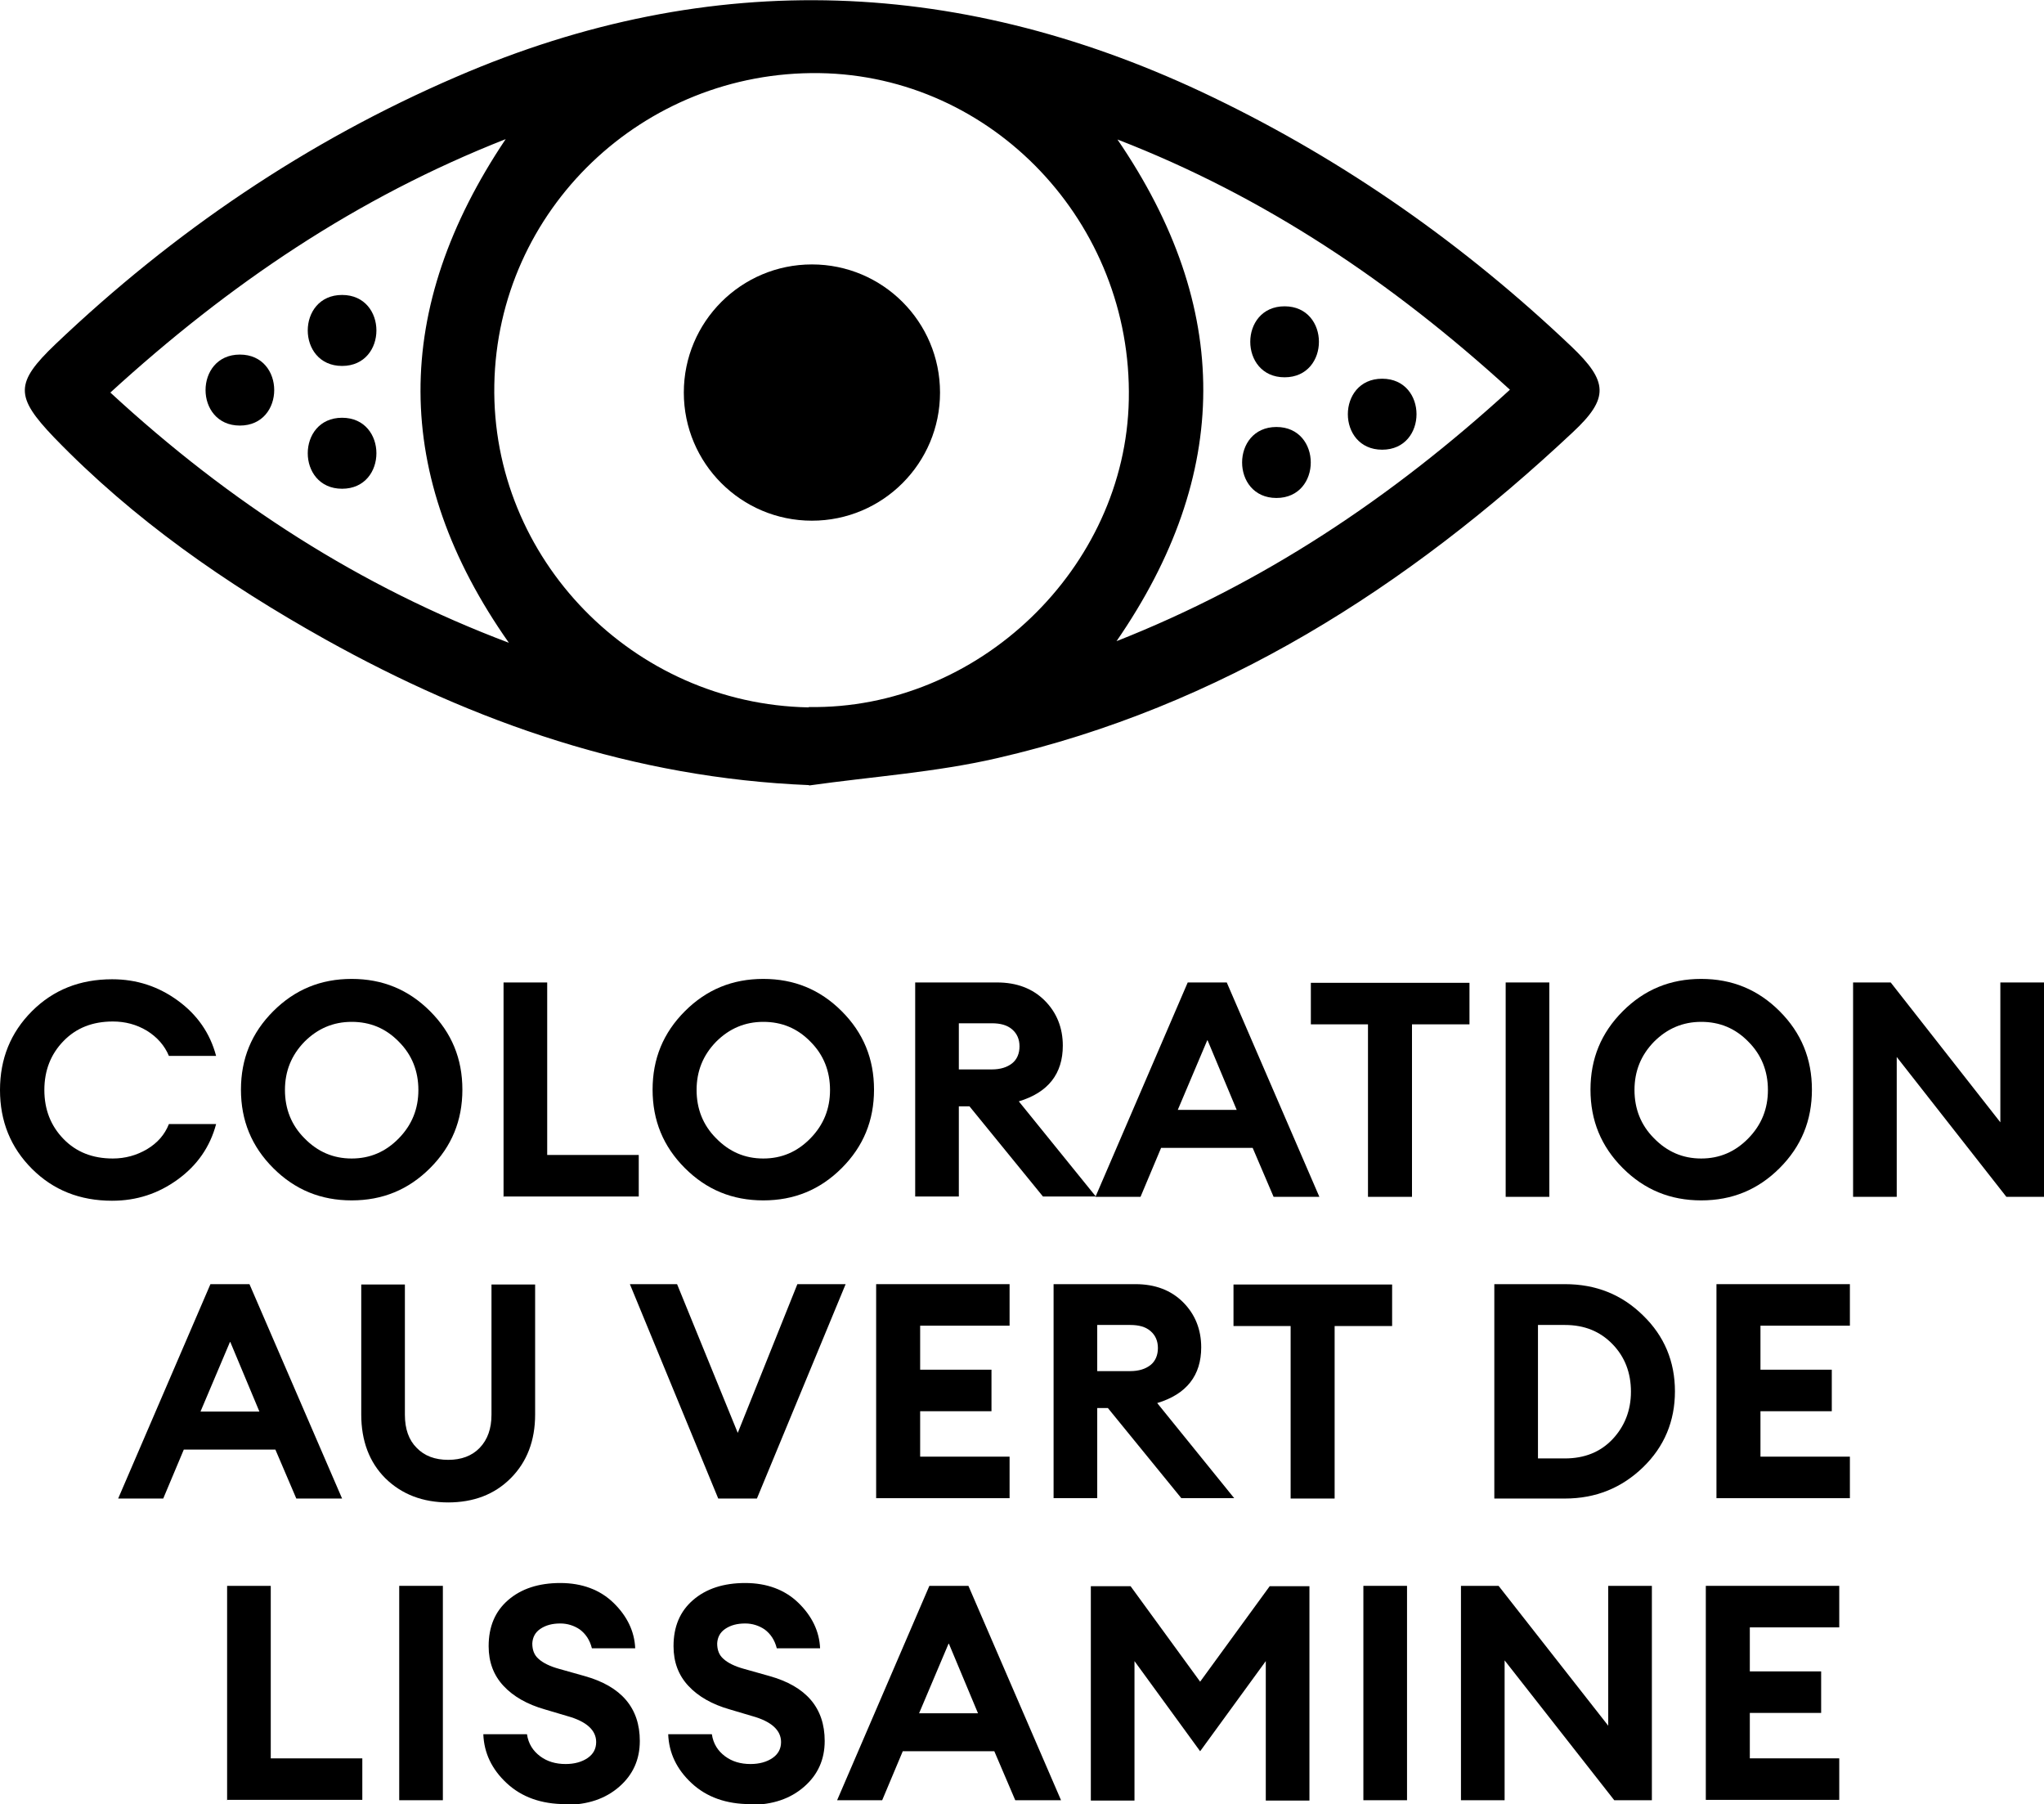 <?xml version="1.0" encoding="UTF-8"?>
<svg data-name="Layer 2" xmlns="http://www.w3.org/2000/svg" viewBox="0 0 57.6 50.83">
  <defs>
    <style>
      .cls-1 {
        fill: none;
      }
    </style>
  </defs>
  <g id="Icons">
    <g>
      <g>
        <g>
          <circle class="cls-1" cx="22.88" cy="11.06" r="9.46"/>
          <circle cx="22.88" cy="11.06" r="3.61"/>
        </g>
        <path d="M22.8,22.12c-4.93-.2-9.41-1.75-13.64-4.11-2.79-1.56-5.4-3.37-7.64-5.69-1.1-1.15-1.1-1.53.04-2.62,3.33-3.17,7.08-5.72,11.31-7.54,7.2-3.11,14.31-2.8,21.33.59,3.73,1.8,7.08,4.16,10.08,7.01,1.04.99,1.07,1.46.04,2.42-4.66,4.37-9.92,7.73-16.22,9.18-1.73.4-3.53.52-5.3.77ZM22.79,19.92c4.77.08,8.93-3.91,9.02-8.66.1-4.98-3.84-9.13-8.72-9.2-4.97-.07-9.07,3.85-9.16,8.78-.09,4.9,3.91,9,8.86,9.09ZM14.34,18.11c-3.32-4.72-3.29-9.42-.09-14.19-4.2,1.65-7.79,4.08-11.14,7.14,3.37,3.11,7.04,5.47,11.23,7.05ZM31.45,18.07c4.14-1.63,7.75-4.03,11.1-7.09-3.31-3.02-6.9-5.44-11.06-7.05,3.24,4.74,3.22,9.43-.03,14.14Z"/>
        <path d="M36.2,10.63c1.29,0,1.29-2,0-2s-1.29,2,0,2h0Z"/>
        <path d="M38.95,12.67c1.29,0,1.29-2,0-2s-1.29,2,0,2h0Z"/>
        <path d="M6.76,11.99c1.29,0,1.29-2,0-2s-1.29,2,0,2h0Z"/>
        <path d="M9.64,10.31c1.29,0,1.29-2,0-2s-1.29,2,0,2h0Z"/>
        <path d="M35.97,14.03c1.29,0,1.29-2,0-2s-1.29,2,0,2h0Z"/>
        <path d="M9.64,13.77c1.29,0,1.29-2,0-2s-1.29,2,0,2h0Z"/>
      </g>
      <g>
        <path d="M3.16,33.83c-.91,0-1.66-.3-2.26-.9s-.9-1.34-.9-2.22.3-1.62.9-2.22,1.35-.9,2.26-.9c.69,0,1.3.2,1.85.6s.91.92,1.08,1.56h-1.33c-.12-.29-.33-.53-.62-.71-.3-.18-.62-.26-.96-.26-.57,0-1.03.18-1.39.55-.36.37-.54.83-.54,1.38s.18,1.01.54,1.38c.36.37.82.55,1.39.55.35,0,.67-.09.96-.26.3-.18.5-.41.62-.71h1.33c-.17.64-.53,1.16-1.08,1.56-.55.4-1.16.6-1.85.6Z"/>
        <path d="M12.12,32.91c-.61.61-1.34.91-2.21.91s-1.6-.3-2.21-.91c-.61-.61-.91-1.34-.91-2.21s.3-1.6.91-2.21c.61-.61,1.34-.91,2.21-.91s1.6.3,2.21.91c.61.61.91,1.34.91,2.21s-.3,1.6-.91,2.21ZM8.58,32.07c.37.38.81.57,1.33.57s.96-.19,1.33-.57c.37-.38.55-.83.55-1.36s-.18-.99-.55-1.36c-.37-.38-.81-.56-1.33-.56s-.96.19-1.33.56c-.37.38-.55.83-.55,1.36s.18.99.55,1.36Z"/>
        <path d="M14.19,33.72v-6.04h1.23v4.86h2.58v1.17h-3.82Z"/>
        <path d="M23.72,32.91c-.61.61-1.34.91-2.21.91s-1.6-.3-2.21-.91c-.61-.61-.91-1.34-.91-2.21s.3-1.6.91-2.21c.61-.61,1.34-.91,2.21-.91s1.6.3,2.21.91c.61.61.91,1.34.91,2.21s-.3,1.6-.91,2.21ZM20.18,32.07c.37.38.81.57,1.33.57s.96-.19,1.33-.57c.37-.38.55-.83.55-1.36s-.18-.99-.55-1.36c-.37-.38-.81-.56-1.33-.56s-.96.19-1.33.56c-.37.38-.55.83-.55,1.36s.18.99.55,1.36Z"/>
        <path d="M25.79,33.72v-6.04h2.31c.55,0,1,.17,1.34.51.34.34.51.77.51,1.27,0,.79-.41,1.32-1.24,1.57l2.17,2.68h-1.49l-2.07-2.54h-.3v2.54h-1.23ZM27.02,30.13h.93c.24,0,.43-.06.57-.17s.21-.28.21-.48-.07-.36-.21-.48c-.14-.12-.33-.17-.57-.17h-.93v1.31Z"/>
        <path d="M30.87,33.72l2.6-6.04h1.1l2.61,6.04h-1.29l-.59-1.38h-2.58l-.58,1.38h-1.27ZM34.02,29.31l-.83,1.96h1.66l-.82-1.96Z"/>
        <path d="M38.55,33.72v-4.86h-1.61v-1.17h4.47v1.17h-1.62v4.86h-1.24Z"/>
        <path d="M42.43,33.72v-6.04h1.23v6.04h-1.23Z"/>
        <path d="M50.15,32.91c-.61.61-1.34.91-2.21.91s-1.6-.3-2.21-.91c-.61-.61-.91-1.34-.91-2.21s.3-1.6.91-2.21c.61-.61,1.34-.91,2.21-.91s1.6.3,2.21.91c.61.61.91,1.34.91,2.21s-.3,1.6-.91,2.21ZM46.61,32.07c.37.38.81.57,1.33.57s.96-.19,1.33-.57c.37-.38.55-.83.55-1.36s-.18-.99-.55-1.36c-.37-.38-.81-.56-1.33-.56s-.96.19-1.33.56c-.37.38-.55.83-.55,1.36s.18.99.55,1.36Z"/>
        <path d="M57.6,33.72h-1.06l-3.09-3.94v3.94h-1.23v-6.04h1.06l3.09,3.94v-3.94h1.23v6.04Z"/>
        <path d="M3.33,42.22l2.6-6.04h1.1l2.61,6.04h-1.29l-.59-1.38h-2.58l-.58,1.38h-1.27ZM6.48,37.81l-.83,1.96h1.66l-.82-1.96Z"/>
        <path d="M12.64,42.33c-.73,0-1.32-.23-1.78-.68-.45-.45-.68-1.05-.68-1.8v-3.66h1.23v3.67c0,.4.11.71.33.93.22.23.52.34.89.34s.67-.11.89-.34c.22-.23.33-.54.33-.93v-3.67h1.23v3.66c0,.74-.23,1.34-.69,1.8s-1.05.68-1.77.68Z"/>
        <path d="M20.24,42.22l-2.49-6.04h1.33l1.71,4.19,1.68-4.19h1.36l-2.5,6.04h-1.1Z"/>
        <path d="M24.69,42.22v-6.04h3.76v1.17h-2.52v1.24h2.01v1.17h-2.01v1.28h2.52v1.17h-3.76Z"/>
        <path d="M29.69,42.22v-6.04h2.31c.55,0,1,.17,1.34.51.34.34.51.77.51,1.27,0,.79-.41,1.32-1.24,1.57l2.17,2.68h-1.49l-2.07-2.54h-.3v2.54h-1.23ZM30.92,38.63h.93c.24,0,.43-.06.57-.17s.21-.28.21-.48-.07-.36-.21-.48c-.14-.12-.33-.17-.57-.17h-.93v1.31Z"/>
        <path d="M36.37,42.22v-4.86h-1.61v-1.17h4.47v1.17h-1.62v4.86h-1.24Z"/>
        <path d="M42.11,42.22v-6.04h1.99c.87,0,1.6.29,2.2.88.6.58.9,1.3.9,2.14s-.3,1.56-.9,2.14-1.33.88-2.2.88h-1.99ZM43.34,41.09h.76c.55,0,1-.18,1.34-.54.34-.36.52-.81.52-1.34s-.17-.98-.52-1.34c-.35-.36-.79-.54-1.34-.54h-.76v3.77Z"/>
        <path d="M48.37,42.22v-6.04h3.76v1.17h-2.52v1.24h2.01v1.17h-2.01v1.28h2.52v1.17h-3.76Z"/>
        <path d="M6.4,50.72v-6.04h1.23v4.86h2.58v1.17h-3.82Z"/>
        <path d="M11.25,50.72v-6.04h1.23v6.04h-1.23Z"/>
        <path d="M15.94,50.83c-.69,0-1.24-.2-1.66-.59-.42-.39-.64-.85-.66-1.38h1.23c.04.27.17.47.37.62s.44.22.72.22c.25,0,.46-.06.62-.17.16-.11.24-.26.24-.45,0-.33-.27-.58-.81-.73l-.64-.19c-.49-.14-.88-.36-1.16-.66-.28-.3-.42-.67-.42-1.12,0-.55.18-.98.55-1.3s.86-.48,1.47-.48,1.12.19,1.5.56c.38.37.59.8.61,1.28h-1.22c-.06-.24-.18-.41-.34-.53-.16-.11-.35-.17-.55-.17-.23,0-.41.05-.56.15s-.22.24-.23.41c0,.18.05.33.18.44.12.11.32.21.58.28l.71.2c1.04.29,1.56.9,1.56,1.83,0,.52-.19.95-.58,1.29-.39.34-.89.51-1.52.51Z"/>
        <path d="M21.15,50.83c-.69,0-1.24-.2-1.66-.59-.42-.39-.64-.85-.66-1.38h1.23c.04.27.17.47.37.62s.44.22.72.22c.25,0,.46-.06.62-.17.16-.11.24-.26.24-.45,0-.33-.27-.58-.81-.73l-.64-.19c-.49-.14-.88-.36-1.16-.66-.28-.3-.42-.67-.42-1.12,0-.55.18-.98.55-1.3s.86-.48,1.47-.48,1.12.19,1.5.56c.38.37.59.8.61,1.28h-1.22c-.06-.24-.18-.41-.34-.53-.16-.11-.35-.17-.55-.17-.23,0-.41.05-.56.15s-.22.24-.23.41c0,.18.05.33.18.44.12.11.32.21.58.28l.71.2c1.04.29,1.56.9,1.56,1.83,0,.52-.19.95-.58,1.29-.39.34-.89.51-1.52.51Z"/>
        <path d="M23.59,50.72l2.6-6.04h1.1l2.61,6.04h-1.29l-.59-1.38h-2.58l-.58,1.38h-1.27ZM26.73,46.31l-.83,1.96h1.66l-.82-1.96Z"/>
        <path d="M30.74,44.69h1.12l1.96,2.69,1.96-2.69h1.12v6.04h-1.23v-3.93l-1.85,2.54-1.85-2.54v3.93h-1.23v-6.04Z"/>
        <path d="M38.42,50.72v-6.04h1.23v6.04h-1.23Z"/>
        <path d="M46.55,50.72h-1.06l-3.09-3.94v3.94h-1.23v-6.04h1.06l3.09,3.94v-3.94h1.23v6.04Z"/>
        <path d="M48.07,50.72v-6.04h3.76v1.17h-2.52v1.24h2.01v1.17h-2.01v1.28h2.52v1.17h-3.76Z"/>
      </g>
    </g>
  </g>
</svg>
